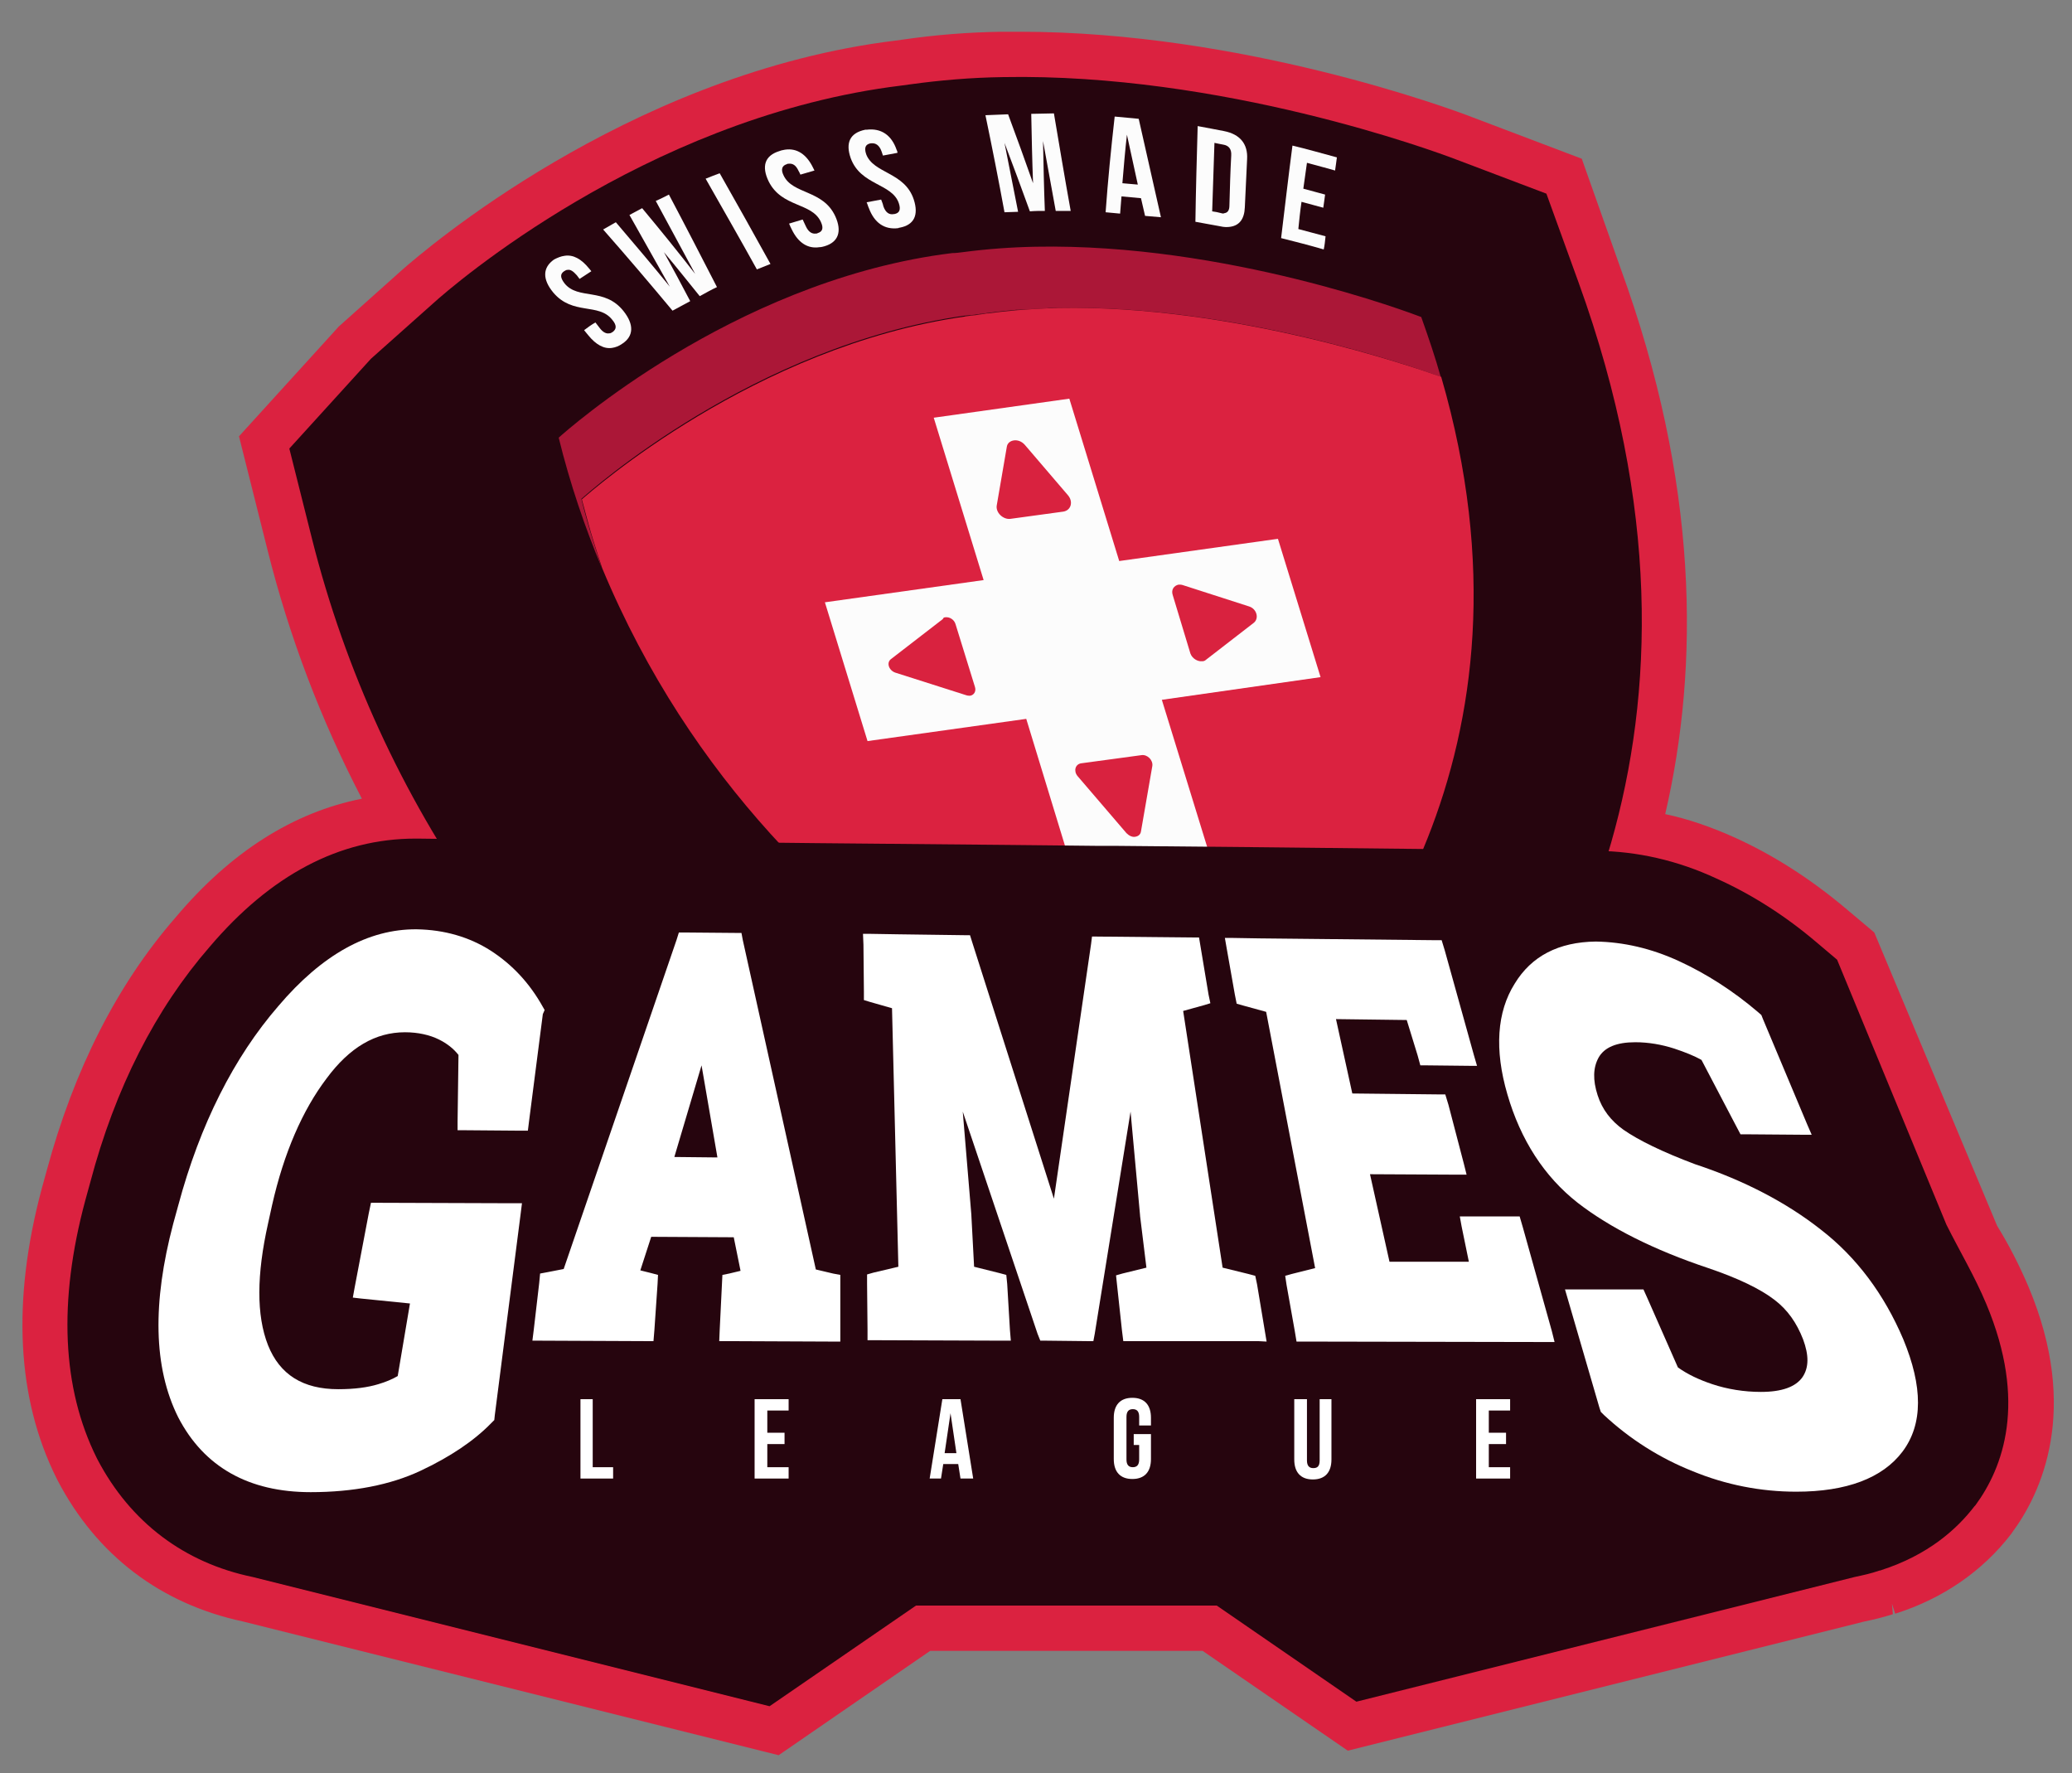 <?xml version="1.0" encoding="utf-8"?>
<!-- Generator: Adobe Illustrator 22.1.0, SVG Export Plug-In . SVG Version: 6.00 Build 0)  -->
<svg version="1.1" id="Calque_1" xmlns="http://www.w3.org/2000/svg" xmlns:xlink="http://www.w3.org/1999/xlink" x="0px" y="0px"
	 viewBox="0 0 456.9 391" style="enable-background:new 0 0 456.9 391;" xml:space="preserve">
<rect x="0" y="0" width="456.9" height="391" fill="#808080" stroke="none"/>
<style type="text/css">
	.st0{fill:#DB2240;}
	.st1{fill:#26050E;}
	.st2{enable-background:new    ;}
	.st3{clip-path:url(#SVGID_2_);enable-background:new    ;}
	.st4{fill:#5A0C1D;}
	.st5{clip-path:url(#SVGID_4_);enable-background:new    ;}
	.st6{clip-path:url(#SVGID_6_);enable-background:new    ;}
	.st7{clip-path:url(#SVGID_8_);enable-background:new    ;}
	.st8{clip-path:url(#SVGID_10_);enable-background:new    ;}
	.st9{clip-path:url(#SVGID_12_);enable-background:new    ;}
	.st10{clip-path:url(#SVGID_14_);enable-background:new    ;}
	.st11{clip-path:url(#SVGID_16_);enable-background:new    ;}
	.st12{clip-path:url(#SVGID_18_);enable-background:new    ;}
	.st13{clip-path:url(#SVGID_20_);enable-background:new    ;}
	.st14{clip-path:url(#SVGID_22_);enable-background:new    ;}
	.st15{fill:#AB1737;}
	.st16{fill:#FCFCFC;}
	.st17{fill:#FFFFFF;}
	.st18{fill:#D9223F;}
</style>
<path class="st0" d="M447.3,283.7c-2-4.7-4.3-9.2-6.9-13.4l-13.2-31.5l-13.9-33.2l-6.3-5.3c-7.6-6.4-15.8-11.7-24.4-15.6
	c-5.1-2.3-10.2-4.1-15.4-5.2c7.6-32.8,7.4-73.1-9.9-120.5L348.8,35l-24-9.1C319.7,23.9,273.7,7,224.9,7c-1.3,0-2.6,0-3.9,0
	c-7.5,0.1-14.8,0.7-21.7,1.7c-0.7,0.1-1.5,0.2-2.2,0.3c-0.7,0.1-1.5,0.2-2.3,0.3c-57.2,8-101.2,45.9-106,50.1L74.7,72l-22,24.2
	l6.3,25.1c4.8,19.2,11.8,37.5,20.8,54.8c-15.1,3-28.9,11.7-41.1,26.2c-12.9,14.8-22.4,33.6-28.4,55.8l-1.1,4
	c-6.6,24.7-5.5,46.2,3.2,63.7l0.3,0.6c8.6,16.5,22.7,27.2,40.8,31.1L171.7,387l33.4-23h60.1l32,22l114-28.5c2-0.4,4-0.9,5.9-1.5
	l0.3-0.1l-0.2-2.3l0.7,2.2c10.5-3.3,19.3-9.4,25.6-17.6l0.2-0.3C450,329.4,458.8,311,447.3,283.7z"/>
<path class="st1" d="M348.1,62.3L341,42.7l-19.8-7.5c-5.2-2-51.8-19.1-100-18.2c-7.1,0.1-14,0.7-20.5,1.6c-0.7,0.1-1.5,0.2-2.2,0.3
	c-0.7,0.1-1.5,0.2-2.3,0.3c-54.4,7.6-96.2,43.6-100.7,47.7L81.8,79.1l-18,19.8l5,19.9c14.7,58.3,49.9,108.4,101.8,144.9
	c37.8,26.6,71.4,36.6,75.1,37.7l16.9,4.8l12.7-9c0.9-0.7,5.9-4.3,12.9-10.9c2.7-2.6,5.7-5.6,8.9-9.1l18-19.8
	c-0.1,0.1-0.2,0.2-0.2,0.3C342.4,227.4,384,161.4,348.1,62.3z M308,264.7c0.1-0.1,0.2-0.2,0.4-0.4
	C308.2,264.4,308.1,264.6,308,264.7z M312.6,259.9C312.7,259.9,312.7,259.9,312.6,259.9C312.7,259.9,312.7,259.9,312.6,259.9z
	 M310.2,262.4c0.1-0.1,0.2-0.3,0.4-0.4C310.5,262.2,310.4,262.3,310.2,262.4z"/>
<g class="st2">
	<defs>
		<path id="SVGID_1_" class="st2" d="M299.8,102.9c-5.9-2.2-45.5-16-84.3-15.2c0.6-0.7,1.5-1.6,2.1-2.3c0.7-0.7,1.6-1.7,2.2-2.5
			c0.7-0.8,1.6-1.8,2.3-2.5c0.7-0.8,1.7-1.8,2.4-2.6c0.7-0.8,1.7-1.8,2.4-2.6c0.7-0.8,1.6-1.8,2.3-2.5c0.7-0.7,1.6-1.7,2.2-2.5
			c0.6-0.7,1.5-1.6,2.1-2.3c38.8-0.7,78.4,13.1,84.3,15.2C312.4,89,305.2,97,299.8,102.9z"/>
	</defs>
	<clipPath id="SVGID_2_">
		<use xlink:href="#SVGID_1_"  style="overflow:visible;"/>
	</clipPath>
	<g class="st3">
		<path class="st4" d="M317.8,83.1l-18,19.8c-5.9-2.2-45.5-16-84.3-15.2c-0.9,0-1.8,0-2.8,0.1c-2,0.1-3.9,0.2-5.9,0.3
			c-0.2,0-0.3,0-0.5,0c-2.1,0.2-4.2,0.4-6.3,0.7c-0.3,0-0.5,0.1-0.8,0.1l18-19.8c0.2,0,0.5-0.1,0.8-0.1c2.1-0.3,4.2-0.5,6.3-0.7
			c0.2,0,0.3,0,0.5,0c2-0.2,3.9-0.3,5.9-0.3c0.9,0,1.8-0.1,2.8-0.1C272.3,67.1,311.9,80.9,317.8,83.1"/>
	</g>
</g>
<g class="st2">
	<defs>
		<path id="SVGID_3_" class="st2" d="M215.5,87.7c-0.9,0-1.8,0-2.8,0.1c6-6.6,12-13.2,18-19.8c0.9,0,1.8-0.1,2.8-0.1
			C227.5,74.5,221.5,81.1,215.5,87.7z"/>
	</defs>
	<clipPath id="SVGID_4_">
		<use xlink:href="#SVGID_3_"  style="overflow:visible;"/>
	</clipPath>
	<g class="st5">
		<path class="st4" d="M317.8,83.1l-18,19.8c-5.9-2.2-45.5-16-84.3-15.2c-0.9,0-1.8,0-2.8,0.1c-2,0.1-3.9,0.2-5.9,0.3
			c-0.2,0-0.3,0-0.5,0c-2.1,0.2-4.2,0.4-6.3,0.7c-0.3,0-0.5,0.1-0.8,0.1l18-19.8c0.2,0,0.5-0.1,0.8-0.1c2.1-0.3,4.2-0.5,6.3-0.7
			c0.2,0,0.3,0,0.5,0c2-0.2,3.9-0.3,5.9-0.3c0.9,0,1.8-0.1,2.8-0.1C272.3,67.1,311.9,80.9,317.8,83.1"/>
	</g>
</g>
<g class="st2">
	<defs>
		<path id="SVGID_5_" class="st2" d="M206.8,88.1c-0.2,0-0.3,0-0.5,0c0.6-0.7,1.5-1.6,2.1-2.3c0.7-0.7,1.6-1.7,2.2-2.5
			c0.7-0.8,1.6-1.8,2.3-2.5c0.7-0.8,1.7-1.8,2.4-2.6c0.7-0.8,1.7-1.8,2.4-2.6c0.7-0.8,1.6-1.8,2.3-2.5c0.7-0.7,1.6-1.7,2.2-2.5
			c0.6-0.7,1.5-1.6,2.1-2.3c0.2,0,0.3,0,0.5,0c2-0.2,3.9-0.3,5.9-0.3c-6,6.6-12,13.2-18,19.8C210.8,87.8,208.8,87.9,206.8,88.1z"/>
	</defs>
	<clipPath id="SVGID_6_">
		<use xlink:href="#SVGID_5_"  style="overflow:visible;"/>
	</clipPath>
	<g class="st6">
		<path class="st4" d="M317.8,83.1l-18,19.8c-5.9-2.2-45.5-16-84.3-15.2c-0.9,0-1.8,0-2.8,0.1c-2,0.1-3.9,0.2-5.9,0.3
			c-0.2,0-0.3,0-0.5,0c-2.1,0.2-4.2,0.4-6.3,0.7c-0.3,0-0.5,0.1-0.8,0.1l18-19.8c0.2,0,0.5-0.1,0.8-0.1c2.1-0.3,4.2-0.5,6.3-0.7
			c0.2,0,0.3,0,0.5,0c2-0.2,3.9-0.3,5.9-0.3c0.9,0,1.8-0.1,2.8-0.1C272.3,67.1,311.9,80.9,317.8,83.1"/>
	</g>
</g>
<g class="st2">
	<defs>
		<path id="SVGID_7_" class="st2" d="M206.3,88.1c-0.3,0-0.5,0-0.8,0.1c6-6.6,12-13.2,18-19.8c0.3,0,0.5,0,0.8-0.1
			c-3,3.3-6,6.6-9,9.9c-0.7,0.8-1.7,1.8-2.4,2.6c-0.7,0.8-1.6,1.8-2.3,2.5c-0.7,0.7-1.6,1.7-2.2,2.5
			C207.8,86.5,207.2,87.7,206.3,88.1z"/>
	</defs>
	<clipPath id="SVGID_8_">
		<use xlink:href="#SVGID_7_"  style="overflow:visible;"/>
	</clipPath>
	<g class="st7">
		<path class="st4" d="M317.8,83.1l-18,19.8c-5.9-2.2-45.5-16-84.3-15.2c-0.9,0-1.8,0-2.8,0.1c-2,0.1-3.9,0.2-5.9,0.3
			c-0.2,0-0.3,0-0.5,0c-2.1,0.2-4.2,0.4-6.3,0.7c-0.3,0-0.5,0.1-0.8,0.1l18-19.8c0.2,0,0.5-0.1,0.8-0.1c2.1-0.3,4.2-0.5,6.3-0.7
			c0.2,0,0.3,0,0.5,0c2-0.2,3.9-0.3,5.9-0.3c0.9,0,1.8-0.1,2.8-0.1C272.3,67.1,311.9,80.9,317.8,83.1"/>
	</g>
</g>
<g class="st2">
	<defs>
		<path id="SVGID_9_" class="st2" d="M205.5,88.2c-1.8,0.2-3.7,0.4-5.5,0.6c0.6-0.7,1.5-1.6,2.1-2.3c0.7-0.7,1.6-1.7,2.2-2.5
			c0.7-0.8,1.6-1.8,2.3-2.5c0.7-0.8,1.7-1.8,2.4-2.6c0.7-0.8,1.7-1.8,2.4-2.6c0.7-0.8,1.6-1.8,2.3-2.5c0.7-0.7,1.6-1.7,2.2-2.5
			c0.6-0.7,1.5-1.6,2.1-2.3c1.8-0.2,3.7-0.4,5.5-0.6c-3,3.3-6,6.6-9,9.9c-0.7,0.8-1.7,1.8-2.4,2.6c-0.3,0.4-0.8,0.9-1.2,1.3
			c-0.3,0.4-0.8,0.9-1.1,1.3c-0.7,0.7-1.6,1.7-2.2,2.5C207,86.6,206.4,87.8,205.5,88.2z"/>
	</defs>
	<clipPath id="SVGID_10_">
		<use xlink:href="#SVGID_9_"  style="overflow:visible;"/>
	</clipPath>
	<g class="st8">
		<path class="st4" d="M317.8,83.1l-18,19.8c-5.9-2.2-45.5-16-84.3-15.2c-0.9,0-1.8,0-2.8,0.1c-2,0.1-3.9,0.2-5.9,0.3
			c-0.2,0-0.3,0-0.5,0c-2.1,0.2-4.2,0.4-6.3,0.7c-0.3,0-0.5,0.1-0.8,0.1l18-19.8c0.2,0,0.5-0.1,0.8-0.1c2.1-0.3,4.2-0.5,6.3-0.7
			c0.2,0,0.3,0,0.5,0c2-0.2,3.9-0.3,5.9-0.3c0.9,0,1.8-0.1,2.8-0.1C272.3,67.1,311.9,80.9,317.8,83.1"/>
	</g>
</g>
<g class="st2">
	<defs>
		<path id="SVGID_11_" class="st2" d="M200,88.8c-0.3,0-0.5,0.1-0.8,0.1l18-19.8c0.2,0,0.5-0.1,0.8-0.1c-3,3.3-6,6.6-9,9.9
			c-0.7,0.8-1.7,1.8-2.4,2.6c-0.3,0.4-0.8,0.9-1.2,1.3c-1.5,1.6-3,3.3-4.5,4.9C200.7,88,200.4,88.6,200,88.8z"/>
	</defs>
	<clipPath id="SVGID_12_">
		<use xlink:href="#SVGID_11_"  style="overflow:visible;"/>
	</clipPath>
	<g class="st9">
		<path class="st4" d="M317.8,83.1l-18,19.8c-5.9-2.2-45.5-16-84.3-15.2c-0.9,0-1.8,0-2.8,0.1c-2,0.1-3.9,0.2-5.9,0.3
			c-0.2,0-0.3,0-0.5,0c-2.1,0.2-4.2,0.4-6.3,0.7c-0.3,0-0.5,0.1-0.8,0.1l18-19.8c0.2,0,0.5-0.1,0.8-0.1c2.1-0.3,4.2-0.5,6.3-0.7
			c0.2,0,0.3,0,0.5,0c2-0.2,3.9-0.3,5.9-0.3c0.9,0,1.8-0.1,2.8-0.1C272.3,67.1,311.9,80.9,317.8,83.1"/>
	</g>
</g>
<g class="st2">
	<defs>
		<path id="SVGID_13_" class="st2" d="M199.2,88.9c6-6.6,12-13.2,18-19.8c0,0,0.1,0,0.1,0l-18,19.8
			C199.2,88.9,199.2,88.9,199.2,88.9z"/>
	</defs>
	<clipPath id="SVGID_14_">
		<use xlink:href="#SVGID_13_"  style="overflow:visible;"/>
	</clipPath>
	<g class="st10">
		<path class="st4" d="M217.3,69.1l-18,19.8c-0.4,0.1-0.7,0.1-0.9,0.1c-0.4,0.1-0.9,0.1-1.3,0.2l18-19.8c0.4-0.1,0.8-0.1,1.3-0.2
			C216.6,69.2,216.9,69.2,217.3,69.1"/>
	</g>
</g>
<g class="st2">
	<defs>
		<path id="SVGID_15_" class="st2" d="M199.2,88.9c-0.4,0.1-0.6,0.1-0.8,0.1c0.6-0.7,1.5-1.6,2.1-2.3c0.7-0.7,1.6-1.7,2.2-2.5
			c0.7-0.8,1.6-1.8,2.3-2.5c0.7-0.8,1.7-1.8,2.4-2.6c0.7-0.8,1.7-1.8,2.4-2.6c0.7-0.8,1.6-1.8,2.3-2.5c0.7-0.7,1.6-1.7,2.2-2.5
			c0.6-0.7,1.5-1.6,2.1-2.3c0.2,0,0.4-0.1,0.8-0.1c-5.5,6-10.9,12-16.4,18c-0.3,0.3-0.5,0.6-0.8,0.9c0,0-0.1,0.1-0.1,0.1
			c-0.1,0.2-0.3,0.3-0.4,0.5c-0.1,0.1-0.1,0.2-0.2,0.2C199.2,88.9,199.2,88.9,199.2,88.9z"/>
	</defs>
	<clipPath id="SVGID_16_">
		<use xlink:href="#SVGID_15_"  style="overflow:visible;"/>
	</clipPath>
	<g class="st11">
		<path class="st4" d="M217.3,69.1l-18,19.8c-0.4,0.1-0.7,0.1-0.9,0.1c-0.4,0.1-0.9,0.1-1.3,0.2l18-19.8c0.4-0.1,0.8-0.1,1.3-0.2
			C216.6,69.2,216.9,69.2,217.3,69.1"/>
	</g>
</g>
<g class="st2">
	<defs>
		<path id="SVGID_17_" class="st2" d="M198.4,89c-0.4,0.1-0.9,0.1-1.3,0.2l18-19.8c0.4-0.1,0.8-0.1,1.3-0.2c-3,3.3-6,6.6-9,9.9
			c-1.2,1.3-2.3,2.6-3.5,3.9c-0.3,0.4-0.8,0.9-1.1,1.3c-0.7,0.7-1.6,1.7-2.2,2.5C199.8,87.4,199.2,88.6,198.4,89z"/>
	</defs>
	<clipPath id="SVGID_18_">
		<use xlink:href="#SVGID_17_"  style="overflow:visible;"/>
	</clipPath>
	<g class="st12">
		<path class="st4" d="M217.3,69.1l-18,19.8c-0.4,0.1-0.7,0.1-0.9,0.1c-0.4,0.1-0.9,0.1-1.3,0.2l18-19.8c0.4-0.1,0.8-0.1,1.3-0.2
			C216.6,69.2,216.9,69.2,217.3,69.1"/>
	</g>
</g>
<g class="st2">
	<defs>
		<path id="SVGID_19_" class="st2" d="M197.1,89.2c-0.4,0-0.8,0.1-1.1,0.1c0.6-0.7,1.5-1.6,2.1-2.3c0.7-0.7,1.6-1.7,2.2-2.5
			c0.7-0.8,1.6-1.8,2.3-2.5c0.7-0.8,1.7-1.8,2.4-2.6c0.7-0.8,1.7-1.8,2.4-2.6c0.7-0.8,1.6-1.8,2.3-2.5c0.7-0.7,1.6-1.7,2.2-2.5
			c0.6-0.7,1.5-1.6,2.1-2.3c0.4,0,0.8-0.1,1.1-0.1C209.7,75.4,204.2,85.6,197.1,89.2z"/>
	</defs>
	<clipPath id="SVGID_20_">
		<use xlink:href="#SVGID_19_"  style="overflow:visible;"/>
	</clipPath>
	<g class="st13">
		<path class="st4" d="M215.1,69.4l-18,19.8c-0.4,0-0.8,0.1-1.1,0.1c-0.4,0-0.7,0.1-1.1,0.1c-46.6,6.6-82.6,38.7-84.5,40.4l18-19.8
			c1.9-1.7,37.9-33.8,84.5-40.4c0.4-0.1,0.7-0.1,1.1-0.1C214.3,69.5,214.7,69.5,215.1,69.4"/>
	</g>
</g>
<g class="st2">
	<defs>
		<path id="SVGID_21_" class="st2" d="M194.8,89.5C194.8,89.5,194.8,89.5,194.8,89.5c6-6.6,12-13.2,18-19.8c0,0,0,0,0,0
			c0.4-0.1,0.7-0.1,1.1-0.1c-6,6.6-12,13.2-18,19.8C195.6,89.4,195.2,89.5,194.8,89.5z"/>
	</defs>
	<clipPath id="SVGID_22_">
		<use xlink:href="#SVGID_21_"  style="overflow:visible;"/>
	</clipPath>
	<g class="st14">
		<path class="st4" d="M215.1,69.4l-18,19.8c-0.4,0-0.8,0.1-1.1,0.1c-0.4,0-0.7,0.1-1.1,0.1c-46.6,6.6-82.6,38.7-84.5,40.4l18-19.8
			c1.9-1.7,37.9-33.8,84.5-40.4c0.4-0.1,0.7-0.1,1.1-0.1C214.3,69.5,214.7,69.5,215.1,69.4"/>
	</g>
</g>
<g>
	<path class="st15" d="M212.3,55.6c5.3-0.7,10.7-1.1,16.1-1.2c42.1-0.8,82.9,14.7,85,15.5c1.6,4.5,3.1,8.9,4.3,13.2
		c-5.9-2.2-45.5-16-84.3-15.2c-0.9,0-1.8,0-2.8,0.1c-2,0.1-3.9,0.2-5.9,0.3c-0.2,0-0.3,0-0.5,0c-2.1,0.2-4.2,0.4-6.3,0.7
		c-0.3,0-0.5,0.1-0.8,0.1c-0.4,0.1-0.7,0.1-0.9,0.1c-0.4,0.1-0.9,0.1-1.3,0.2c-0.4,0-0.8,0.1-1.1,0.1c-0.4,0-0.7,0.1-1.1,0.1
		c-46.6,6.6-82.6,38.7-84.5,40.4c0.8,3.3,1.7,6.4,2.7,9.6c0.6,1.9,1.2,3.7,1.8,5.6c-3.7-8.9-7-18.5-9.5-28.7
		c1.9-1.7,38-33.8,84.5-40.4c0.7-0.1,1.5-0.2,2.3-0.3C210.8,55.8,211.5,55.7,212.3,55.6z"/>
</g>
<g>
	<path class="st0" d="M212.7,69.8c0.6-0.1,0.9-0.1,1.3-0.2c0.4,0,0.8-0.1,1.1-0.1c0.4-0.1,0.8-0.1,1.3-0.2c0.2,0,0.5-0.1,0.7-0.1
		c0.4-0.1,0.7-0.1,0.9-0.1c2.1-0.3,4.2-0.5,6.3-0.7c2.5-0.2,4.4-0.3,6.4-0.4c0.9,0,1.8-0.1,2.8-0.1c38.8-0.7,78.4,13.1,84.3,15.2
		c24.2,83.3-19.1,136.2-39.5,155.6c-5.8,5.5-9.5,8.1-9.7,8.3c-4.8-1.4-96.6-27.6-135.8-121.7c-0.6-1.8-1.2-3.7-1.8-5.6
		c-1-3.1-1.8-6.3-2.7-9.6C130.3,108.4,166.3,76.4,212.7,69.8z"/>
</g>
<g>
	<g>
		<path class="st16" d="M124.5,56.4c1.9-0.3,3.7,0.7,5.4,2.8c0.2,0.2,0.3,0.4,0.5,0.6c-0.9,0.6-1.7,1.1-2.6,1.7
			c-0.2-0.3-0.4-0.5-0.6-0.8c-0.8-0.9-1.4-1.3-2-1.2c-0.3,0-0.5,0.1-0.8,0.3c-0.9,0.6-0.9,1.4,0.1,2.7c3,3.7,8.8,0.8,13,6.1
			c2.3,2.9,2.3,5.5-0.3,7.2c-0.7,0.5-1.5,0.8-2.2,0.9c-1.8,0.3-3.6-0.7-5.3-2.8c-0.3-0.4-0.6-0.7-0.9-1.1c0.8-0.6,1.6-1.2,2.5-1.7
			c0.3,0.4,0.7,0.9,1,1.3c0.7,0.9,1.4,1.2,2,1.1c0.3,0,0.5-0.1,0.8-0.3c0.8-0.6,1-1.4-0.1-2.7c-3-3.8-8.7-0.9-13-6
			c-2.4-2.9-2.4-5.5,0.2-7.3C123,56.8,123.7,56.5,124.5,56.4z"/>
	</g>
	<g>
		<path class="st16" d="M147.5,42.9c3.6,6.8,7.1,13.6,10.6,20.4c-1.3,0.6-2.5,1.3-3.8,2c-2.6-3.2-5.2-6.5-7.9-9.7
			c2,3.6,3.9,7.2,5.8,10.8c-1.3,0.7-2.6,1.4-3.9,2.1c-5-6-10.1-12-15.3-17.9c0.9-0.5,1.9-1.1,2.8-1.6c4,4.7,8,9.4,11.9,14.2
			c-3-5.3-5.9-10.5-8.9-15.8c0.9-0.5,1.9-1,2.8-1.5c4,4.8,7.9,9.6,11.7,14.5c-2.9-5.4-5.8-10.7-8.7-16.1
			C145.8,43.8,146.7,43.3,147.5,42.9z"/>
	</g>
	<g>
		<path class="st16" d="M158.7,38.2c3.8,6.7,7.5,13.3,11.2,20c-1,0.4-2,0.8-3,1.2c-3.7-6.7-7.5-13.3-11.3-20
			C156.6,39,157.6,38.6,158.7,38.2z"/>
	</g>
	<g>
		<path class="st16" d="M191.1,28.6c3.2-0.4,5.5,1.2,6.6,4.4c0.1,0.2,0.2,0.4,0.2,0.7c-1.1,0.2-2.2,0.4-3.2,0.6
			c-0.1-0.3-0.2-0.6-0.3-0.9c-0.5-1.4-1.3-1.9-2.3-1.8c0,0-0.1,0-0.1,0c-1.1,0.2-1.5,0.9-1,2.4c1.6,4.3,8.5,3.9,10.5,10
			c1.1,3.4,0.1,5.6-3.1,6.2c-0.1,0-0.2,0-0.3,0.1c-3.1,0.4-5.3-1.2-6.5-4.4c-0.2-0.4-0.3-0.9-0.5-1.3c1.1-0.2,2.1-0.4,3.2-0.6
			c0.2,0.5,0.4,1,0.5,1.5c0.5,1.4,1.3,1.9,2.3,1.7c0,0,0.1,0,0.1,0c1.1-0.2,1.5-0.9,1-2.4c-1.5-4.4-8.4-3.9-10.6-9.9
			c-1.2-3.4-0.2-5.6,3.2-6.3C190.9,28.6,191,28.6,191.1,28.6z"/>
	</g>
	<g>
		<path class="st16" d="M173.1,33c2.7-0.4,4.8,1.1,6.2,4c0.1,0.2,0.2,0.4,0.3,0.6c-1,0.3-2.1,0.6-3.1,0.9c-0.1-0.3-0.3-0.6-0.4-0.8
			c-0.6-1.3-1.3-1.7-2.2-1.6c-0.1,0-0.3,0-0.4,0.1c-1,0.3-1.4,1.1-0.7,2.5c2,4.2,8.7,3.1,11.4,9c1.5,3.3,0.7,5.7-2.4,6.6
			c-0.4,0.1-0.7,0.2-1.1,0.2c-2.6,0.4-4.7-1-6.1-3.9c-0.2-0.4-0.4-0.8-0.6-1.3c1-0.3,2-0.6,3-0.9c0.2,0.5,0.5,1,0.7,1.5
			c0.6,1.3,1.4,1.7,2.2,1.6c0.1,0,0.3,0,0.4-0.1c1-0.3,1.4-1,0.7-2.5c-2-4.3-8.6-3.1-11.5-8.9c-1.6-3.3-0.9-5.7,2.4-6.7
			C172.4,33.1,172.7,33.1,173.1,33z"/>
	</g>
	<g>
		<path class="st16" d="M285,32.1c3.3,0.8,6.5,1.7,9.8,2.6c-0.1,1-0.3,2-0.4,2.9c-2-0.6-4.1-1.1-6.2-1.7c-0.3,1.9-0.5,3.8-0.8,5.7
			c1.6,0.4,3.2,0.9,4.8,1.3c-0.1,1-0.3,2-0.4,2.9c-1.6-0.4-3.2-0.9-4.8-1.3c-0.3,2-0.5,4-0.7,6c2,0.5,4,1.1,6,1.6
			c-0.1,1-0.2,2-0.4,2.9c-3.1-0.9-6.2-1.7-9.4-2.5C283.3,45.9,284.1,39,285,32.1z"/>
	</g>
	<g class="st2">
		<g>
			<path class="st16" d="M269.9,28.9c3.6,0.7,5.3,2.9,5.1,6.2c-0.2,3.5-0.3,7.1-0.5,10.6c-0.1,2.6-1.2,4-3.2,4.3
				c-0.6,0.1-1.4,0.1-2.2-0.1c-1.8-0.3-3.7-0.7-5.5-1c0.1-7,0.3-14.1,0.5-21.1C266.1,28.2,268,28.5,269.9,28.9z M271.5,34.3
				c0.1-1.5-0.6-2.2-1.7-2.4c-0.7-0.1-1.4-0.3-2-0.4c-0.2,5-0.3,10-0.5,15.1c0.7,0.1,1.3,0.2,2,0.4c0.3,0.1,0.5,0.1,0.7,0
				c0.7-0.1,1.1-0.6,1.1-1.7C271.2,41.6,271.3,37.9,271.5,34.3"/>
		</g>
		<g>
			<path class="st16" d="M245.8,25.7c1.8,0.2,3.6,0.3,5.3,0.5c1.6,7.2,3.3,14.5,4.9,21.7c-1.2-0.1-2.3-0.2-3.5-0.3
				c-0.3-1.3-0.6-2.6-0.9-3.9c-1.4-0.1-2.9-0.3-4.3-0.4c-0.1,1.3-0.2,2.6-0.3,3.8c-1.1-0.1-2.1-0.2-3.2-0.3
				C244.3,39.8,245,32.8,245.8,25.7z M250.9,40.7c-0.8-3.7-1.6-7.3-2.4-11c-0.4,3.5-0.7,7.1-1,10.7
				C248.6,40.5,249.8,40.6,250.9,40.7"/>
		</g>
		<g>
			<path class="st16" d="M217.3,25.4c1.7-0.1,3.3-0.1,5-0.2c1.9,5.1,3.7,10.1,5.5,15.2c-0.2-5.1-0.3-10.2-0.4-15.3
				c1.7,0,3.4-0.1,5-0.1c1.2,7.1,2.4,14.3,3.7,21.5c-1.1,0-2.2,0-3.3,0c-0.9-5.1-1.9-10.3-2.8-15.4c0.1,5.1,0.2,10.3,0.4,15.4
				c-1.1,0-2.2,0-3.3,0.1c-1.8-5-3.7-10.1-5.6-15.1c1,5.1,2,10.1,3,15.2c-1,0-2,0.1-3,0.1C220.2,39.7,218.8,32.6,217.3,25.4z"/>
		</g>
	</g>
</g>
<g>
	<polygon class="st16" points="235.8,87.9 246.8,123.7 281.8,118.8 291.2,149.3 256.2,154.3 267.2,190 237.2,194.2 226.3,158.5 
		191.3,163.4 181.9,132.8 216.9,127.9 205.9,92.1 	"/>
</g>
<path class="st1" d="M405.1,211.6l-4.5-3.8c-6.8-5.8-14.3-10.6-22.1-14.1c-8.6-4-17.5-6-26.4-6.1h-0.4l-18.7-0.2l-55.3-0.6
	l-31.7-0.3l0,0l-4,0l-19.1-0.2l0,0l-43-0.4l0,0l-45.2-0.5l-42.6-0.5l-0.5,0c-16.7,0-31.9,8-45.4,23.9
	c-11.9,13.7-20.8,31.1-26.3,51.9l-1.1,4c-6,22.3-5.1,41.4,2.5,56.7l0.2,0.4c7.3,13.9,19.2,22.8,34.2,25.9l114,28.5l32.3-22.2h66.3
	l30.8,21.2l109.9-27.5c1.9-0.4,3.7-0.8,5.4-1.4l0.5-0.1l-0.1,0c10.3-3.3,16.7-9,20.6-14.1l0.2-0.2c6.1-8.3,11.5-22.7,2.4-44.4
	c-2.6-6.2-5.8-11.5-8.8-17.5L405.1,211.6z M360,340.3L360,340.3C360,340.3,360.1,340.3,360,340.3L360,340.3z"/>
<path class="st17" d="M120.1,222.7l-0.4-0.7c-2.9-5.2-6.7-9.3-11.5-12.4c-4.7-3-10.2-4.6-16.3-4.7c-10.7-0.1-20.9,5.6-30.5,16.9
	c-9.8,11.3-17.3,26.1-22.1,44l-1.1,4c-4.6,17.4-4.4,31.7,1.1,42.7c5.7,11,15.6,16.5,29.2,16.5c9.4,0,17.6-1.6,24.2-4.7
	c6.6-3.1,11.8-6.6,15.6-10.5l0.7-0.7l0.1-1l5.7-44.4l0.3-2.4l-1.8,0l-29.7-0.1l-1.8,0l-0.5,2.4l-3.1,16.3l-0.4,2.2l1.7,0.2l10.9,1.1
	l-2.7,16c-1.2,0.7-2.6,1.3-4.3,1.8c-2.3,0.7-5.2,1.1-8.8,1.1c-7.8,0-12.9-3.2-15.5-9.7c-2.6-6.6-2.5-15.6,0-26.8l0.9-4.1
	c2.6-11.5,6.7-20.9,12-27.9c5.1-6.9,10.8-10.2,17.3-10.2c2.9,0,5.5,0.6,7.5,1.6c1.8,0.9,3.2,2,4.3,3.4l-0.2,14.7l0,1.9l1.4,0
	l12.4,0.1l1.7,0l0.3-2.4l3-23.3L120.1,222.7z"/>
<path class="st17" d="M179.9,279.9l-16.1-72.6l-0.3-1.6l-1.1,0l-11.6-0.1l-1.1,0l-0.5,1.6l-24.9,72.6l-3.6,0.7l-1.6,0.3l-0.2,2.1
	l-1.2,10.3l-0.3,2.4l1.9,0l22.9,0.1l1.9,0l0.2-2.4l0.7-10.2l0.1-2l-1.5-0.4l-2.4-0.6l2.4-7.4l18.2,0.1l1.5,7.4l-2.5,0.6l-1.5,0.3
	l-0.1,2l-0.5,10.2l-0.1,2.4l1.9,0l22.9,0.1l1.9,0l0-2.4l0-10.2l0-2.1l-1.6-0.3L179.9,279.9z M158.2,255.2l-9.5-0.1l6-20.2
	L158.2,255.2z"/>
<polygon class="st17" points="277.2,283.2 276.8,281.3 275.3,280.9 269.6,279.5 260.9,222.9 265.6,221.6 266.9,221.2 266.5,219.3 
	264.8,209.1 264.4,206.7 262.8,206.7 241.9,206.5 240.8,206.5 240.6,208.1 232.4,264.3 214.4,207.8 213.9,206.2 212.8,206.2 
	198,206 191.9,205.9 190.3,205.9 190.4,208.3 190.5,218.6 190.5,220.5 191.8,220.9 196.7,222.3 198.1,279.3 192.6,280.6 191.2,281 
	191.2,283 191.3,293.2 191.3,295.5 193.2,295.5 221,295.6 222.9,295.6 222.7,293.2 222.1,283.1 221.9,281.1 220.4,280.7 
	214.8,279.3 214.2,268 214.2,267.9 214.2,267.9 212.3,245.1 228.8,294.1 229.4,295.6 230.7,295.6 239.7,295.7 241.1,295.7 
	241.4,294.1 249.3,245.1 251.4,268 251.4,268.1 251.4,268.1 252.8,279.5 247.5,280.8 246.1,281.2 246.3,283.1 247.4,293.3 
	247.7,295.7 249.6,295.7 277.4,295.7 279.3,295.8 278.9,293.4 "/>
<polygon class="st17" points="335.8,270.6 335.1,268.2 333.3,268.2 323.6,268.2 321.9,268.2 322.3,270.4 323.9,278.2 306.4,278.2 
	302.1,258.9 321.6,259 323.4,259 322.8,256.6 319.4,243.6 318.7,241.3 317,241.3 298.2,241.1 294.6,224.7 310.2,224.9 312.6,232.7 
	313.2,234.9 314.8,234.9 324,235 325.7,235 325,232.6 318.6,209.6 317.9,207.3 316.4,207.3 277.7,206.9 271.7,206.8 270.1,206.8 
	270.5,209.1 272.3,219.3 272.7,221.3 274.1,221.7 279.2,223.1 290,279.6 284.8,280.9 283.4,281.3 283.7,283.3 285.5,293.4 
	285.9,295.8 287.8,295.8 341,295.9 342.8,295.9 342.2,293.5 "/>
<path class="st17" d="M419.7,295.3c-4.2-9.9-10.3-18.1-18.2-24.2c-7.5-5.9-16.8-10.8-27.7-14.4c-7.2-2.7-12.5-5.3-15.8-7.6
	c-2.8-2-4.7-4.5-5.7-7.6c-1.1-3.4-1-6.1,0.2-8.3c1.3-2.3,4-3.4,8.1-3.4c2.9,0,5.8,0.5,8.6,1.4c2.4,0.8,4.4,1.6,6,2.5l7.6,14.5l1,1.9
	l1.4,0l12.6,0.1l1.7,0l-1-2.3l-9.7-23.1l-0.4-1l-0.8-0.7c-5.4-4.6-11.3-8.4-17.4-11.2c-6.1-2.8-12.2-4.2-18.3-4.3l0,0l0,0
	c-8.2,0.1-14.2,3.2-17.9,9.3c-3.9,6.2-4.5,14.5-1.6,24.4c2.9,10,8.1,18.1,15.5,23.9c7.1,5.5,16.8,10.4,28.8,14.4
	c6.5,2.2,11.5,4.6,14.6,7c2.9,2.2,4.9,5.1,6.3,8.7c1.3,3.5,1.3,6.2-0.1,8.3c-1.5,2.2-4.6,3.3-9.2,3.3c-3.7,0-7.4-0.6-10.7-1.7
	c-3-1-5.5-2.2-7.6-3.7l-6.7-15.2l-0.9-2l-1.6,0l-13.8,0l-1.9,0l0.7,2.4l6.9,23.7l0.3,0.9l0.7,0.7c5.7,5.3,12.3,9.5,19.6,12.4
	c7.3,3,15,4.5,22.8,4.5c11.1,0,19-3,23.4-8.8C424.1,314,424,305.7,419.7,295.3z"/>
<g>
	<path class="st17" d="M128,308.5h2.7v15h4.5v2.5H128V308.5z"/>
	<path class="st17" d="M169.2,315.9h3.8v2.5h-3.8v5.1h4.7v2.5h-7.5v-17.5h7.5v2.5h-4.7V315.9z"/>
	<path class="st17" d="M214.6,326h-2.8l-0.5-3.2H208l-0.5,3.2H205l2.8-17.5h4L214.6,326z M208.3,320.4h2.6l-1.3-8.8L208.3,320.4z"/>
	<path class="st17" d="M250,316.2h3.8v5.5c0,2.8-1.4,4.4-4.1,4.4s-4.1-1.6-4.1-4.4v-9.1c0-2.8,1.4-4.4,4.1-4.4s4.1,1.6,4.1,4.4v1.7
		h-2.6v-1.9c0-1.2-0.5-1.7-1.4-1.7c-0.9,0-1.4,0.5-1.4,1.7v9.4c0,1.2,0.5,1.7,1.4,1.7c0.9,0,1.4-0.5,1.4-1.7v-3.2H250V316.2z"/>
	<path class="st17" d="M288.2,308.5V322c0,1.2,0.5,1.7,1.4,1.7s1.4-0.4,1.4-1.7v-13.5h2.6v13.3c0,2.8-1.4,4.4-4.1,4.4
		s-4.1-1.6-4.1-4.4v-13.3H288.2z"/>
	<path class="st17" d="M328.3,315.9h3.8v2.5h-3.8v5.1h4.7v2.5h-7.5v-17.5h7.5v2.5h-4.7V315.9z"/>
</g>
<g>
	<g>
		<g>
			<path class="st18" d="M223.6,97.1c0.8-0.1,1.7,0.2,2.4,1l9.5,11.1c1.2,1.4,0.7,3.3-1,3.6l-11.7,1.6c-1.6,0.2-3.3-1.4-3-3
				l2.2-12.8C222.1,97.7,222.8,97.2,223.6,97.1z"/>
		</g>
	</g>
</g>
<g>
	<g>
		<g>
			<path class="st18" d="M259.9,128.9c0.3,0,0.6,0,0.9,0.1l14.6,4.7c1.7,0.5,2.3,2.6,1.1,3.6l-10.6,8.2c-0.2,0.2-0.5,0.3-0.8,0.3
				c-1,0.1-2.2-0.6-2.6-1.7l-3.9-12.9C258.2,130,258.9,129.1,259.9,128.9z"/>
		</g>
	</g>
</g>
<g>
	<g>
		<g>
			<path class="st18" d="M251.7,166.5c1.3-0.2,2.6,1.1,2.4,2.4l-2.5,14.4c-0.1,0.7-0.6,1.1-1.3,1.2c-0.6,0.1-1.3-0.2-1.9-0.8
				l-10.8-12.6c-0.9-1.1-0.5-2.6,0.8-2.8L251.7,166.5z"/>
		</g>
	</g>
</g>
<g>
	<g>
		<g>
			<path class="st18" d="M208.5,136.1c0.9-0.1,1.9,0.5,2.2,1.5l4.3,13.9c0.3,1-0.3,1.8-1.1,1.9c-0.2,0-0.5,0-0.8-0.1l-15.7-5
				c-1.4-0.5-2-2.2-0.9-3l11.4-8.8C208,136.2,208.2,136.1,208.5,136.1z"/>
		</g>
	</g>
</g>
</svg>
